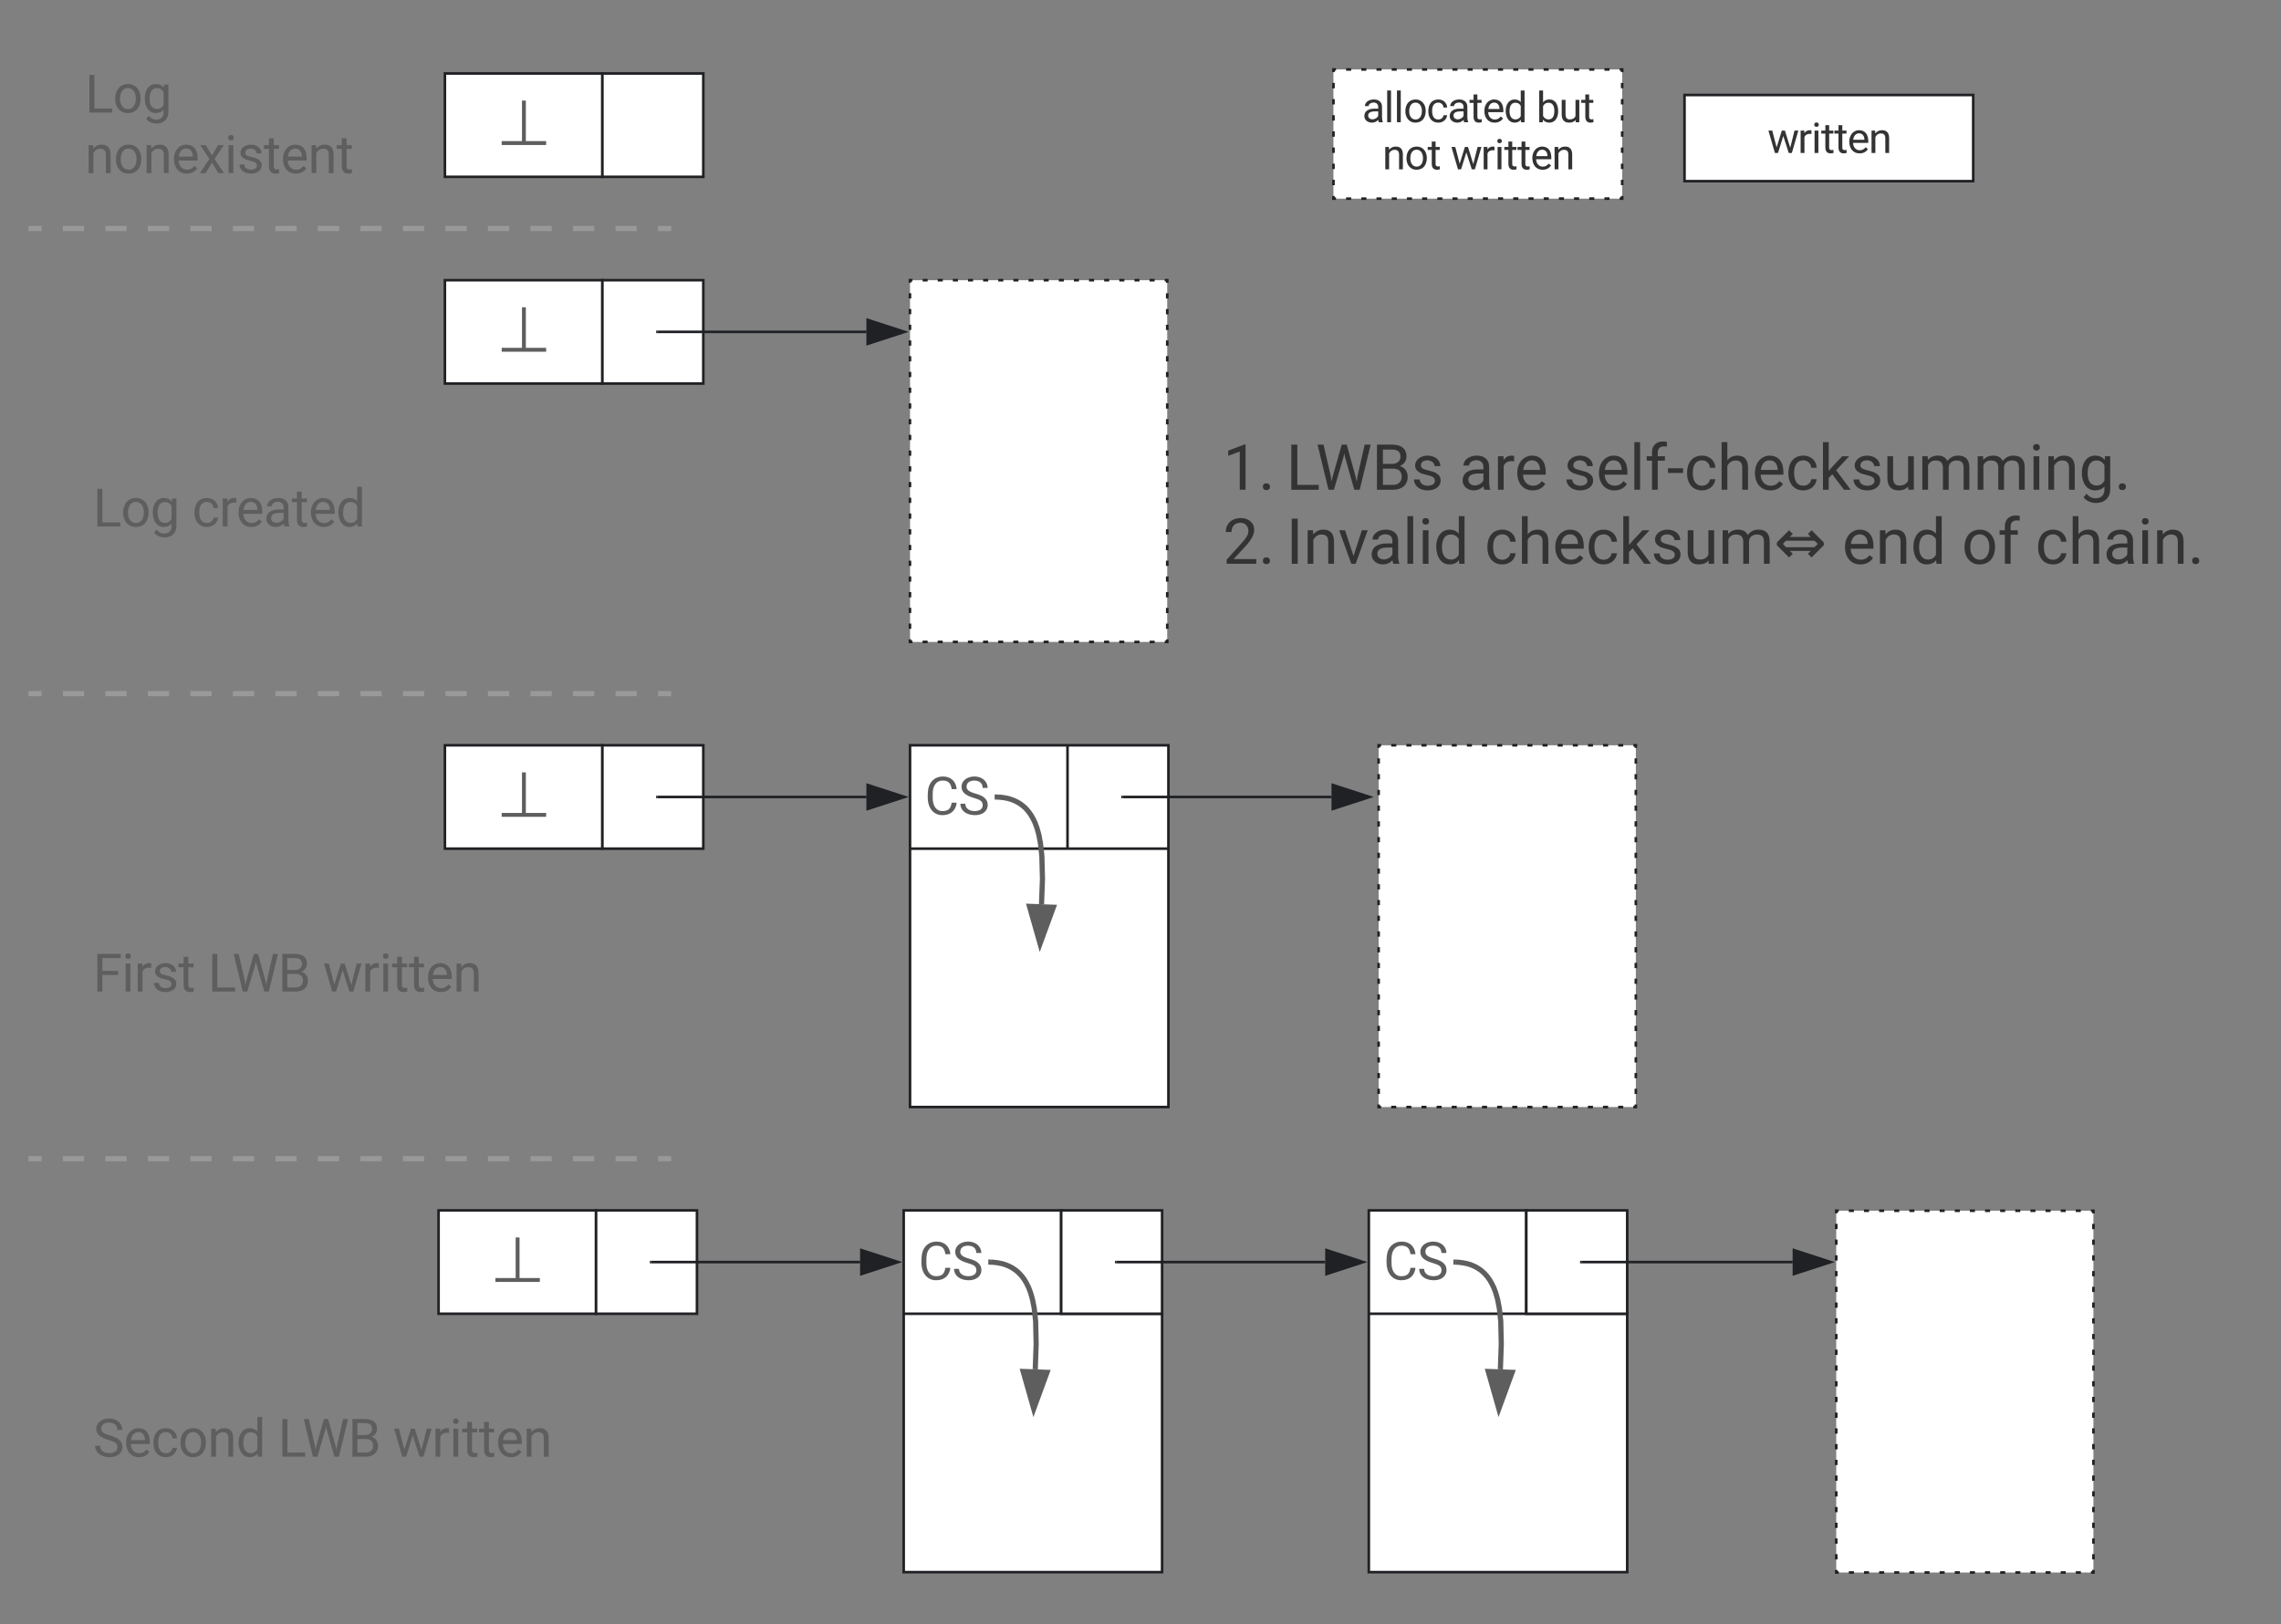 <svg xmlns="http://www.w3.org/2000/svg" xmlns:xlink="http://www.w3.org/1999/xlink" xmlns:lucid="lucid" width="882.74" height="628.58"><rect width="100%" height="100%" fill="#808080" stroke="none"/><g transform="translate(-189.004 -10891.562)" lucid:page-tab-id="YVeF-zE.-2Bu"><path d="M541.18 11000h99.53v140H541.2z" fill="#fff"/><path d="M546.06 11000H548m3.9 0h1.96m3.9 0h1.96m3.9 0h1.95m3.9 0h1.96m3.9 0h1.95m3.9 0h1.96m3.9 0H589m3.9 0h1.95m3.9 0h1.95m3.9 0h1.95m3.9 0h1.96m3.9 0h1.96m3.9 0h1.96m3.9 0h1.95m3.9 0h1.96m3.9 0h.98v1m0 4.07v2.03m0 4.06v2.03m0 4.05v2.03m0 4.05v2.03m0 4.06v2.03m0 4.06v2.04m0 4.05v2.02m0 4.06v2.03m0 4.07v2.03m0 4.06v2.02m0 4.06v2.03m0 4.06v2.03m0 4.06v2.02m0 4.06v2.03m0 4.06v2.02m0 4.06v2.03m0 4.06v2.03m0 4.05v2.03m0 4.06v2.03m0 4.05v2.03m0 4.06v2.04m0 4.06v2.03m0 4.06v1h-.97m-3.9 0h-1.95m-3.9 0H628m-3.9 0h-1.95m-3.9 0h-1.96m-3.9 0h-1.94m-3.9 0h-1.96m-3.9 0h-1.95m-3.9 0h-1.96m-3.9 0h-1.96m-3.9 0h-1.96m-3.9 0h-1.95m-3.9 0h-1.96m-3.9 0h-1.95m-3.9 0h-1.96m-3.9 0h-1.95m-3.9 0h-1.94m-3.9 0h-.98v-1m0-4.07v-2.03m0-4.06v-2.03m0-4.05v-2.03m0-4.05v-2.03m0-4.06v-2.03m0-4.06v-2.04m0-4.05v-2.02m0-4.06v-2.03m0-4.07v-2.03m0-4.06v-2.02m0-4.06v-2.03m0-4.06v-2.03m0-4.06v-2.02m0-4.06v-2.03m0-4.06v-2.02m0-4.06v-2.03m0-4.06v-2.03m0-4.05v-2.03m0-4.06v-2.03m0-4.05v-2.03m0-4.06v-2.04m0-4.06v-2.03m0-4.06v-1h.97" stroke="#202124" fill="none"/><path d="M361.18 11000h60.95v40h-60.95z" stroke="#202124" fill="#fff"/><use xlink:href="#a" transform="matrix(1,0,0,1,366.176,11005) translate(14.871 22.678)"/><path d="M422.13 11000h39.05v40h-39.05z" stroke="#202124" fill="#fff"/><path d="M422.13 11000h20.8v40h-20.8z" stroke="#000" stroke-opacity="0" fill-opacity="0"/><path d="M361.18 10920h60.95v40h-60.95z" stroke="#202124" fill="#fff"/><use xlink:href="#a" transform="matrix(1,0,0,1,366.176,10925) translate(14.871 22.678)"/><path d="M422.13 10920h39.05v40h-39.05z" stroke="#202124" fill="#fff"/><path d="M422.13 10920h20.8v40h-20.8z" stroke="#000" stroke-opacity="0" fill-opacity="0"/><path d="M541.18 11220h100v100h-100zM541.18 11180h60.95v40h-60.95zM602.13 11180h39.05v40h-39.05z" stroke="#202124" fill="#fff"/><path d="M576.74 11260H605v40h-28.26zM544.28 11180h29.65v40h-29.65z" stroke="#000" stroke-opacity="0" fill-opacity="0"/><use xlink:href="#b" transform="matrix(1,0,0,1,549.279,11185) translate(-2.441 21.836)"/><path d="M574.93 11200.04l1.03.04 1.72.22 1.5.3 1.3.4 1.18.46 1.07.53 1 .6.9.66.9.75.84.86.8.98.8 1.13.78 1.34.77 1.6.75 2 .72 2.54.66 3.43.55 5 .23 8.88-.37 9.76" stroke="#5e5e5e" stroke-width="2" fill="none"/><path d="M575 11199.04l-.1 2-.97-.04v-2z" fill="#5e5e5e"/><path d="M591.5 11256.77l-4.1-14.43 9.26.34z" stroke="#5e5e5e" stroke-width="2" fill="#5e5e5e"/><path d="M602.13 11180h20.8v40h-20.8z" stroke="#000" stroke-opacity="0" fill-opacity="0"/><path d="M361.18 11180h60.95v40h-60.95z" stroke="#202124" fill="#fff"/><use xlink:href="#a" transform="matrix(1,0,0,1,366.176,11185) translate(14.871 22.678)"/><path d="M422.13 11180h39.05v40h-39.05z" stroke="#202124" fill="#fff"/><path d="M422.13 11180h20.8v40h-20.8z" stroke="#000" stroke-opacity="0" fill-opacity="0"/><path d="M443.44 11200h80.85" stroke="#202124" fill="none"/><path d="M443.45 11200.5h-.52v-1h.52z" fill="#202124"/><path d="M539.06 11200l-14.27 4.64v-9.28z" stroke="#202124" fill="#202124"/><path d="M443.44 11020h80.85" stroke="#202124" fill="none"/><path d="M443.45 11020.5h-.52v-1h.52z" fill="#202124"/><path d="M539.06 11020l-14.27 4.64v-9.28z" stroke="#202124" fill="#202124"/><path d="M722.54 11180h99.53v140h-99.53z" fill="#fff"/><path d="M727.4 11180h1.97m3.9 0h1.95m3.9 0h1.96m3.9 0h1.95m3.9 0h1.95m3.9 0h1.96m3.9 0h1.95m3.9 0h1.95m3.9 0h1.95m3.9 0h1.96m3.9 0h1.95m3.92 0h1.95m3.9 0h1.95m3.9 0h1.96m3.9 0h1.95m3.9 0h1.96m3.9 0h.97v1m0 4.07v2.03m0 4.06v2.03m0 4.05v2.03m0 4.05v2.03m0 4.06v2.03m0 4.06v2.04m0 4.05v2.02m0 4.06v2.03m0 4.07v2.03m0 4.06v2.02m0 4.06v2.03m0 4.06v2.03m0 4.06v2.02m0 4.06v2.03m0 4.06v2.02m0 4.06v2.03m0 4.06v2.03m0 4.05v2.03m0 4.06v2.03m0 4.05v2.03m0 4.06v2.04m0 4.06v2.03m0 4.06v1h-.98m-3.9 0h-1.96m-3.9 0h-1.96m-3.9 0h-1.95m-3.9 0h-1.96m-3.9 0h-1.95m-3.9 0h-1.96m-3.9 0h-1.95m-3.9 0h-1.95m-3.9 0h-1.95m-3.9 0h-1.96m-3.9 0h-1.95m-3.92 0h-1.95m-3.9 0h-1.95m-3.9 0h-1.96m-3.9 0h-1.95m-3.9 0h-1.96m-3.9 0h-.96v-1m0-4.07v-2.03m0-4.06v-2.03m0-4.05v-2.03m0-4.05v-2.03m0-4.06v-2.03m0-4.06v-2.04m0-4.05v-2.02m0-4.06v-2.03m0-4.07v-2.03m0-4.06v-2.02m0-4.06v-2.03m0-4.06v-2.03m0-4.06v-2.02m0-4.06v-2.03m0-4.06v-2.02m0-4.06v-2.03m0-4.06v-2.03m0-4.05v-2.03m0-4.06v-2.03m0-4.05v-2.03m0-4.06v-2.04m0-4.06v-2.03m0-4.06v-1h.97M623.44 11200h80.85" stroke="#202124" fill="none"/><path d="M623.45 11200.5h-.52v-1h.52z" fill="#202124"/><path d="M719.06 11200l-14.27 4.64v-9.28z" stroke="#202124" fill="#202124"/><path d="M538.73 11400h100v100h-100zM538.73 11360h60.95v40h-60.95z" stroke="#202124" fill="#fff"/><path d="M599.68 11360h39.05v40h-39.05z" stroke="#202124" fill="#fff"/><path d="M574.3 11440h28.25v40H574.3zM541.84 11360h29.64v40h-29.64z" stroke="#000" stroke-opacity="0" fill-opacity="0"/><use xlink:href="#b" transform="matrix(1,0,0,1,546.836,11365) translate(-2.441 21.836)"/><path d="M572.48 11380.04l1.04.04 1.72.22 1.5.3 1.3.4 1.17.46 1.08.53 1 .6.92.66.88.75.84.86.82.98.8 1.13.77 1.34.78 1.6.75 2 .72 2.54.67 3.43.55 5 .2 8.88-.35 9.76" stroke="#5e5e5e" stroke-width="2" fill="none"/><path d="M572.55 11379.04l-.08 2-1-.04v-2z" fill="#5e5e5e"/><path d="M589.05 11436.77l-4.1-14.43 9.26.34z" stroke="#5e5e5e" stroke-width="2" fill="#5e5e5e"/><path d="M599.68 11360h20.8v40h-20.8z" stroke="#000" stroke-opacity="0" fill-opacity="0"/><path d="M358.73 11360h60.95v40h-60.95z" stroke="#202124" fill="#fff"/><use xlink:href="#a" transform="matrix(1,0,0,1,363.733,11365) translate(14.871 22.678)"/><path d="M419.68 11360h39.05v40h-39.05z" stroke="#202124" fill="#fff"/><path d="M419.68 11360h20.8v40h-20.8z" stroke="#000" stroke-opacity="0" fill-opacity="0"/><path d="M441 11380h80.85" stroke="#202124" fill="none"/><path d="M441 11380.5h-.5v-1h.5z" fill="#202124"/><path d="M536.6 11380l-14.25 4.64v-9.28z" stroke="#202124" fill="#202124"/><path d="M718.73 11400h100v100h-100zM718.73 11360h60.95v40h-60.95z" stroke="#202124" fill="#fff"/><path d="M779.68 11360h39.05v40h-39.05z" stroke="#202124" fill="#fff"/><path d="M754.3 11440h28.25v40H754.3zM721.84 11360h29.64v40h-29.64z" stroke="#000" stroke-opacity="0" fill-opacity="0"/><use xlink:href="#b" transform="matrix(1,0,0,1,726.836,11365) translate(-2.441 21.836)"/><path d="M752.48 11380.04l1.04.04 1.72.22 1.5.3 1.3.4 1.17.46 1.08.53 1 .6.92.66.88.75.84.86.82.98.8 1.13.77 1.34.78 1.6.75 2 .72 2.54.67 3.43.55 5 .2 8.88-.35 9.76" stroke="#5e5e5e" stroke-width="2" fill="none"/><path d="M752.55 11379.04l-.08 2-1-.04v-2z" fill="#5e5e5e"/><path d="M769.05 11436.77l-4.1-14.43 9.26.34z" stroke="#5e5e5e" stroke-width="2" fill="#5e5e5e"/><path d="M899.62 11360.14h99.53v140h-99.53z" fill="#fff"/><path d="M904.5 11360.14h1.95m3.9 0h1.96m3.9 0h1.96m3.9 0h1.96m3.9 0h1.95m3.9 0h1.96m3.9 0h1.95m3.9 0h1.96m3.9 0h1.95m3.9 0h1.95m3.9 0H965m3.9 0h1.96m3.9 0h1.95m3.9 0h1.97m3.9 0h1.95m3.9 0h1.95m3.9 0h.98v1.02m0 4.06v2.03m0 4.05v2.03m0 4.06v2.02m0 4.06v2.03m0 4.06v2.03m0 4.05v2.03m0 4.06v2.03m0 4.06v2.02m0 4.06v2.04m0 4.06v2.03m0 4.06v2.02m0 4.05v2.03m0 4.06v2.03m0 4.05v2.03m0 4.05v2.03m0 4.06v2.03m0 4.06v2.04m0 4.05v2.02m0 4.06v2.03m0 4.07v2.03m0 4.06v2.02m0 4.06v2.03m0 4.06v1h-.97m-3.9 0h-1.96m-3.9 0h-1.95m-3.9 0h-1.96m-3.9 0h-1.94m-3.9 0h-1.96m-3.9 0h-1.95m-3.9 0h-1.96m-3.9 0h-1.96m-3.9 0h-1.96m-3.9 0h-1.95m-3.9 0h-1.95m-3.9 0h-1.96m-3.9 0h-1.95m-3.9 0h-1.96m-3.9 0h-1.94m-3.9 0h-1.96m-3.9 0h-.98v-1m0-4.06v-2.03m0-4.06v-2.02m0-4.06v-2.03m0-4.06v-2.02m0-4.06v-2.03m0-4.06v-2.03m0-4.05v-2.03m0-4.06v-2.03m0-4.05v-2.03m0-4.06v-2.04m0-4.06v-2.03m0-4.05v-2.03m0-4.07v-2.03m0-4.06v-2.03m0-4.05v-2.02m0-4.06v-2.03m0-4.06v-2.03m0-4.06v-2.04m0-4.05v-2.02m0-4.06v-2.03m0-4.07v-2.03m0-4.05v-2.03m0-4.06v-1.02h.98" stroke="#202124" fill="none"/><path d="M779.68 11360h20.8v40h-20.8z" stroke="#000" stroke-opacity="0" fill-opacity="0"/><path d="M801 11380h81.74" stroke="#202124" fill="none"/><path d="M801 11380.5h-.5v-1h.5z" fill="#202124"/><path d="M897.5 11380l-14.26 4.64v-9.28z" stroke="#202124" fill="#202124"/><path d="M621 11380h80.85" stroke="#202124" fill="none"/><path d="M621 11380.5h-.5v-1h.5z" fill="#202124"/><path d="M716.6 11380l-14.25 4.64v-9.28z" stroke="#202124" fill="#202124"/><path d="M201 10980h4.12m8.22 0h8.23m8.22 0H238m8.22 0h8.23m8.23 0h8.22m8.23 0h8.22m8.23 0h8.22m8.23 0h8.23m8.22 0h8.23m8.22 0h8.23m8.22 0h8.23m8.22 0h8.23m8.23 0h8.23m8.23 0h8.22m8.23 0h8.23m8.23 0h4.1M201.03 10980H200M447.75 10980h1.02" stroke="#999" stroke-width="2" fill="none"/><path d="M220 11060h125.3v56.88H220z" stroke="#000" stroke-opacity="0" stroke-width="2" fill="#fff" fill-opacity="0"/><use xlink:href="#c" transform="matrix(1,0,0,1,225,11065) translate(0 30.305)"/><use xlink:href="#d" transform="matrix(1,0,0,1,225,11065) translate(38.34 30.305)"/><path d="M201 11160h4.12m8.22 0h8.23m8.22 0H238m8.22 0h8.23m8.23 0h8.22m8.23 0h8.22m8.23 0h8.22m8.23 0h8.23m8.22 0h8.23m8.22 0h8.23m8.22 0h8.23m8.22 0h8.23m8.23 0h8.23m8.23 0h8.22m8.23 0h8.23m8.23 0h4.1M201.03 11160H200M447.75 11160h1.02" stroke="#999" stroke-width="2" fill="none"/><path d="M216.9 10911.56h125.3v56.88H216.9z" stroke="#000" stroke-opacity="0" stroke-width="2" fill="#fff" fill-opacity="0"/><use xlink:href="#e" transform="matrix(1,0,0,1,221.904,10916.562) translate(0 18.555)"/><use xlink:href="#f" transform="matrix(1,0,0,1,221.904,10916.562) translate(0 41.992)"/><path d="M220 11240h168.16v56.88H220z" stroke="#000" stroke-opacity="0" stroke-width="2" fill="#fff" fill-opacity="0"/><use xlink:href="#g" transform="matrix(1,0,0,1,225,11245) translate(0 30.305)"/><use xlink:href="#h" transform="matrix(1,0,0,1,225,11245) translate(44.473 30.305)"/><use xlink:href="#i" transform="matrix(1,0,0,1,225,11245) translate(88.984 30.305)"/><path d="M201 11340h4.12m8.22 0h8.23m8.22 0H238m8.22 0h8.23m8.23 0h8.22m8.23 0h8.22m8.23 0h8.22m8.23 0h8.23m8.22 0h8.23m8.22 0h8.23m8.22 0h8.23m8.22 0h8.23m8.23 0h8.23m8.23 0h8.22m8.23 0h8.23m8.23 0h4.1M201.03 11340H200M447.75 11340h1.02" stroke="#999" stroke-width="2" fill="none"/><path d="M220 11420h188.44v56.88H220z" stroke="#000" stroke-opacity="0" stroke-width="2" fill="#fff" fill-opacity="0"/><use xlink:href="#j" transform="matrix(1,0,0,1,225,11425) translate(0 30.305)"/><use xlink:href="#h" transform="matrix(1,0,0,1,225,11425) translate(71.602 30.305)"/><use xlink:href="#i" transform="matrix(1,0,0,1,225,11425) translate(116.113 30.305)"/><path d="M705.04 10918.44h111.74v50H705.04z" fill="#fff"/><path d="M709.94 10918.44h1.96m3.92 0h1.96m3.92 0h1.96m3.93 0h1.95m3.92 0h1.96m3.92 0h1.96m3.93 0h1.96m3.9 0h1.97m3.92 0h1.95m3.92 0h1.96m3.92 0h1.96m3.93 0h1.96m3.92 0h1.96m3.92 0h1.96m3.92 0h1.96m3.92 0h1.96m3.92 0H806m3.92 0h1.96m3.92 0h.98v1.04m0 4.17v2.08m0 4.17v2.08m0 4.17v2.08m0 4.17v2.08m0 4.17v2.08m0 4.17v2.08m0 4.17v2.08m0 4.17v1.04h-.98m-3.92 0h-1.96m-3.92 0h-1.96m-3.92 0h-1.96m-3.92 0h-1.96m-3.92 0h-1.96m-3.92 0h-1.96m-3.93 0h-1.97m-3.92 0h-1.95m-3.92 0h-1.96m-3.92 0H757m-3.93 0h-1.96m-3.9 0h-1.97m-3.92 0h-1.95m-3.92 0h-1.96m-3.92 0h-1.96m-3.94 0h-1.96m-3.92 0h-1.96m-3.92 0h-1.96m-3.92 0h-.98v-1.04m0-4.17v-2.08m0-4.17v-2.08m0-4.17v-2.08m0-4.17v-2.08m0-4.17v-2.08m0-4.17v-2.08m0-4.17v-2.08m0-4.17v-1.04h.98" stroke="#202124" fill="none"/><g><use xlink:href="#k" transform="matrix(1,0,0,1,711.041,10924.438) translate(5.092 14.431)"/><use xlink:href="#l" transform="matrix(1,0,0,1,711.041,10924.438) translate(72.524 14.431)"/><use xlink:href="#m" transform="matrix(1,0,0,1,711.041,10924.438) translate(12.949 32.661)"/><use xlink:href="#n" transform="matrix(1,0,0,1,711.041,10924.438) translate(39.336 32.661)"/></g><path d="M840.9 10928.33h111.73v33.34H840.9z" stroke="#202124" fill="#fff"/><g><use xlink:href="#o" transform="matrix(1,0,0,1,845.89,10933.333) translate(27.143 17.431)"/></g><path d="M657.28 11040h394.47v95.94H657.28z" stroke="#000" stroke-opacity="0" fill="#fff" fill-opacity="0"/><g><use xlink:href="#p" transform="matrix(1,0,0,1,662.277,11045) translate(0 36.115)"/><use xlink:href="#q" transform="matrix(1,0,0,1,662.277,11045) translate(24.444 36.115)"/><use xlink:href="#r" transform="matrix(1,0,0,1,662.277,11045) translate(91.452 36.115)"/><use xlink:href="#s" transform="matrix(1,0,0,1,662.277,11045) translate(131.795 36.115)"/><use xlink:href="#t" transform="matrix(1,0,0,1,662.277,11045) translate(0 64.761)"/><use xlink:href="#u" transform="matrix(1,0,0,1,662.277,11045) translate(24.444 64.761)"/><use xlink:href="#v" transform="matrix(1,0,0,1,662.277,11045) translate(101.239 64.761)"/><use xlink:href="#w" transform="matrix(1,0,0,1,662.277,11045) translate(239.622 64.761)"/><use xlink:href="#x" transform="matrix(1,0,0,1,662.277,11045) translate(285.897 64.761)"/><use xlink:href="#y" transform="matrix(1,0,0,1,662.277,11045) translate(314.376 64.761)"/></g><defs><path fill="#5e5e5e" d="M176 0v-125h654v-1308h125v1308h654V0H175" id="z"/><use transform="matrix(0.012,0,0,0.012,0,0)" xlink:href="#z" id="a"/><path fill="#5e5e5e" d="M688-137c238 0 323-102 359-325h193c-32 297-228 482-552 482-361 0-569-299-569-680 0-197 8-360 73-497 88-186 257-317 513-319 316-2 509 195 535 488h-193c-31-212-118-330-342-330-272 0-397 224-393 523v141c-3 282 115 517 376 517" id="A"/><path fill="#5e5e5e" d="M631-137c179 0 314-70 314-231 0-71-25-127-75-166s-141-77-272-115c-165-47-285-106-360-175s-112-154-112-255c0-245 231-397 495-397 206 0 369 89 449 218 43 68 65 142 65 223H942c0-184-129-283-321-283-172 0-299 76-301 236 0 59 26 109 76 150s135 78 256 113c205 59 345 116 436 256 35 53 50 119 50 193-2 256-231 398-507 390C333 12 90-129 80-422h193c0 187 160 285 358 285" id="B"/><g id="b"><use transform="matrix(0.01,0,0,0.01,0,0)" xlink:href="#A"/><use transform="matrix(0.01,0,0,0.01,13.018,0)" xlink:href="#B"/></g><path fill="#5e5e5e" d="M362-157h690V0H169v-1456h193v1299" id="C"/><path fill="#5e5e5e" d="M584 20C278 26 81-227 91-551c10-320 175-545 491-551 308-5 503 247 494 573-9 322-175 543-492 549zm-2-970c-208 0-305 185-305 421 0 216 106 398 307 398 211 0 307-186 307-420 0-214-109-399-309-399" id="D"/><path fill="#5e5e5e" d="M521 20C240 20 96-239 96-550c0-303 147-552 427-552 132 0 235 47 309 140l9-120h169V-26c4 277-183 454-459 452-165-1-334-81-400-187l96-111c79 98 176 147 291 147 180 1 288-109 286-290v-93C750-23 649 20 521 20zm48-965c-209 0-287 178-287 416 0 217 86 392 285 392 117 0 202-53 257-159v-494c-57-103-142-155-255-155" id="E"/><g id="c"><use transform="matrix(0.01,0,0,0.01,0,0)" xlink:href="#C"/><use transform="matrix(0.01,0,0,0.01,10.762,0)" xlink:href="#D"/><use transform="matrix(0.01,0,0,0.01,22.168,0)" xlink:href="#E"/></g><path fill="#5e5e5e" d="M277-555c0 244 77 420 297 424 127 2 249-93 255-210h175C980-127 805 20 574 20 258 20 81-222 92-562c11-319 164-533 481-540 237-5 426 165 431 392H829c-7-133-115-242-256-240-209 4-296 166-296 395" id="F"/><path fill="#5e5e5e" d="M663-916c-163-27-288 18-338 148V0H140v-1082h180l3 125c61-97 147-145 258-145 36 0 63 5 82 14v172" id="G"/><path fill="#5e5e5e" d="M599-131c141 0 220-65 285-146l113 88C906-50 770 20 589 20 281 21 93-214 93-545c0-223 93-397 233-485 74-48 154-72 240-72 300 2 449 218 445 537v77H278c0 197 129 357 321 357zm227-509c-3-180-88-310-260-310-170 0-264 140-282 310h542" id="H"/><path fill="#5e5e5e" d="M561-1102c238-4 403 126 403 351v498c0 99 13 178 38 237V0H808c-11-21-19-59-26-114C696-25 593 20 474 20c-199 0-368-130-365-320 4-251 214-359 490-356h180v-85c-1-135-86-212-229-212-115 0-232 67-233 171H131c20-205 206-316 430-320zM294-326c0 117 90 185 207 185 122 0 239-75 278-162v-222H634c-227 0-340 66-340 199" id="I"/><path fill="#5e5e5e" d="M456 20C285 20 205-92 206-268v-671H9v-143h197v-262h185v262h202v143H391v671c-9 125 92 149 207 118V0c-49 13-96 20-142 20" id="J"/><path fill="#5e5e5e" d="M520 20C244 20 95-247 95-550c0-298 151-550 427-552 127 0 227 43 301 130v-564h185V0H838l-9-116C755-25 652 20 520 20zm48-965c-210 0-288 177-288 416 0 218 87 392 286 392 117 0 203-53 257-158v-497c-55-102-140-153-255-153" id="K"/><g id="d"><use transform="matrix(0.01,0,0,0.01,0,0)" xlink:href="#F"/><use transform="matrix(0.01,0,0,0.01,10.469,0)" xlink:href="#G"/><use transform="matrix(0.01,0,0,0.01,17.051,0)" xlink:href="#H"/><use transform="matrix(0.01,0,0,0.01,27.646,0)" xlink:href="#I"/><use transform="matrix(0.01,0,0,0.01,38.525,0)" xlink:href="#J"/><use transform="matrix(0.01,0,0,0.01,45.059,0)" xlink:href="#H"/><use transform="matrix(0.01,0,0,0.01,55.654,0)" xlink:href="#K"/></g><g id="e"><use transform="matrix(0.01,0,0,0.01,0,0)" xlink:href="#C"/><use transform="matrix(0.01,0,0,0.01,10.762,0)" xlink:href="#D"/><use transform="matrix(0.01,0,0,0.01,22.168,0)" xlink:href="#E"/></g><path fill="#5e5e5e" d="M589-945c-131 0-219 81-264 174V0H140v-1082h175l6 136c83-104 191-156 324-156 229 0 346 129 346 387V0H806v-716c-2-153-65-229-217-229" id="L"/><path fill="#5e5e5e" d="M503-687l240-395h216L605-547 970 0H756L506-405 256 0H41l365-547-354-535h214" id="M"/><path fill="#5e5e5e" d="M341 0H156v-1082h185V0zm-91-1264c-68 0-108-42-109-105 0-62 41-107 109-107s110 44 110 107-42 105-110 105" id="N"/><path fill="#5e5e5e" d="M538-131c121 0 232-49 232-156 0-50-20-88-56-117-73-60-334-92-420-143-92-55-162-110-162-238 0-190 192-317 400-317 223 0 414 129 413 338H759c0-108-110-186-227-186-119 0-215 53-215 159 0 45 18 78 53 101 76 52 331 90 416 139 98 57 169 115 169 251C955-92 760 20 538 20c-176 0-314-68-386-174-38-55-57-115-57-179h185c6 129 116 202 258 202" id="O"/><g id="f"><use transform="matrix(0.01,0,0,0.01,0,0)" xlink:href="#L"/><use transform="matrix(0.01,0,0,0.01,11.035,0)" xlink:href="#D"/><use transform="matrix(0.01,0,0,0.01,22.441,0)" xlink:href="#L"/><use transform="matrix(0.01,0,0,0.01,33.477,0)" xlink:href="#H"/><use transform="matrix(0.01,0,0,0.01,44.072,0)" xlink:href="#M"/><use transform="matrix(0.01,0,0,0.01,53.984,0)" xlink:href="#N"/><use transform="matrix(0.01,0,0,0.01,58.838,0)" xlink:href="#O"/><use transform="matrix(0.01,0,0,0.01,69.15,0)" xlink:href="#J"/><use transform="matrix(0.01,0,0,0.01,75.684,0)" xlink:href="#H"/><use transform="matrix(0.01,0,0,0.01,86.279,0)" xlink:href="#L"/><use transform="matrix(0.01,0,0,0.01,97.314,0)" xlink:href="#J"/></g><path fill="#5e5e5e" d="M972-643H361V0H169v-1456h902v158H361v498h611v157" id="P"/><g id="g"><use transform="matrix(0.01,0,0,0.01,0,0)" xlink:href="#P"/><use transform="matrix(0.01,0,0,0.01,11.055,0)" xlink:href="#N"/><use transform="matrix(0.01,0,0,0.01,15.908,0)" xlink:href="#G"/><use transform="matrix(0.01,0,0,0.01,22.676,0)" xlink:href="#O"/><use transform="matrix(0.01,0,0,0.01,32.988,0)" xlink:href="#J"/></g><path fill="#5e5e5e" d="M483-459l28 192 41-173 288-1016h162l281 1016 40 176 31-196 226-996h193L1420 0h-175L945-1061l-23-111-23 111L588 0H413L61-1456h192" id="Q"/><path fill="#5e5e5e" d="M1160-420C1159-145 963 0 674 0H169v-1456h476c294-1 476 112 476 388 0 153-99 253-216 302 146 38 255 167 255 346zM678-157c171 2 289-95 289-261 0-175-95-263-286-263H361v524h317zm250-912c-2-172-104-229-283-229H361v463h290c157 3 278-84 277-234" id="R"/><g id="h"><use transform="matrix(0.01,0,0,0.01,0,0)" xlink:href="#C"/><use transform="matrix(0.01,0,0,0.01,9.365,0)" xlink:href="#Q"/><use transform="matrix(0.01,0,0,0.01,27.109,0)" xlink:href="#R"/></g><path fill="#5e5e5e" d="M1098-255l208-827h185L1176 0h-150L763-820 507 0H357L43-1082h184l213 810 252-810h149" id="S"/><g id="i"><use transform="matrix(0.01,0,0,0.01,0,0)" xlink:href="#S"/><use transform="matrix(0.01,0,0,0.01,15.029,0)" xlink:href="#G"/><use transform="matrix(0.01,0,0,0.01,21.797,0)" xlink:href="#N"/><use transform="matrix(0.01,0,0,0.01,26.65,0)" xlink:href="#J"/><use transform="matrix(0.01,0,0,0.01,33.184,0)" xlink:href="#J"/><use transform="matrix(0.01,0,0,0.01,39.717,0)" xlink:href="#H"/><use transform="matrix(0.01,0,0,0.01,50.312,0)" xlink:href="#L"/></g><g id="j"><use transform="matrix(0.01,0,0,0.01,0,0)" xlink:href="#B"/><use transform="matrix(0.01,0,0,0.01,11.865,0)" xlink:href="#H"/><use transform="matrix(0.01,0,0,0.01,22.461,0)" xlink:href="#F"/><use transform="matrix(0.01,0,0,0.01,32.93,0)" xlink:href="#D"/><use transform="matrix(0.01,0,0,0.01,44.336,0)" xlink:href="#L"/><use transform="matrix(0.01,0,0,0.01,55.371,0)" xlink:href="#K"/></g><path fill="#333" d="M561-1102c238-4 403 126 403 351v498c0 99 13 178 38 237V0H808c-11-21-19-59-26-114C696-25 593 20 474 20c-199 0-368-130-365-320 4-251 214-359 490-356h180v-85c-1-135-86-212-229-212-115 0-232 67-233 171H131c20-205 206-316 430-320zM294-326c0 117 90 185 207 185 122 0 239-75 278-162v-222H634c-227 0-340 66-340 199" id="T"/><path fill="#333" d="M341 0H156v-1536h185V0" id="U"/><path fill="#333" d="M584 20C278 26 81-227 91-551c10-320 175-545 491-551 308-5 503 247 494 573-9 322-175 543-492 549zm-2-970c-208 0-305 185-305 421 0 216 106 398 307 398 211 0 307-186 307-420 0-214-109-399-309-399" id="V"/><path fill="#333" d="M277-555c0 244 77 420 297 424 127 2 249-93 255-210h175C980-127 805 20 574 20 258 20 81-222 92-562c11-319 164-533 481-540 237-5 426 165 431 392H829c-7-133-115-242-256-240-209 4-296 166-296 395" id="W"/><path fill="#333" d="M456 20C285 20 205-92 206-268v-671H9v-143h197v-262h185v262h202v143H391v671c-9 125 92 149 207 118V0c-49 13-96 20-142 20" id="X"/><path fill="#333" d="M599-131c141 0 220-65 285-146l113 88C906-50 770 20 589 20 281 21 93-214 93-545c0-223 93-397 233-485 74-48 154-72 240-72 300 2 449 218 445 537v77H278c0 197 129 357 321 357zm227-509c-3-180-88-310-260-310-170 0-264 140-282 310h542" id="Y"/><path fill="#333" d="M520 20C244 20 95-247 95-550c0-298 151-550 427-552 127 0 227 43 301 130v-564h185V0H838l-9-116C755-25 652 20 520 20zm48-965c-210 0-288 177-288 416 0 218 87 392 286 392 117 0 203-53 257-158v-497c-55-102-140-153-255-153" id="Z"/><g id="k"><use transform="matrix(0.008,0,0,0.008,0,0)" xlink:href="#T"/><use transform="matrix(0.008,0,0,0.008,8.461,0)" xlink:href="#U"/><use transform="matrix(0.008,0,0,0.008,12.236,0)" xlink:href="#U"/><use transform="matrix(0.008,0,0,0.008,16.011,0)" xlink:href="#V"/><use transform="matrix(0.008,0,0,0.008,24.883,0)" xlink:href="#W"/><use transform="matrix(0.008,0,0,0.008,33.025,0)" xlink:href="#T"/><use transform="matrix(0.008,0,0,0.008,41.487,0)" xlink:href="#X"/><use transform="matrix(0.008,0,0,0.008,46.568,0)" xlink:href="#Y"/><use transform="matrix(0.008,0,0,0.008,54.809,0)" xlink:href="#Z"/></g><path fill="#333" d="M634-1102c292 0 422 254 422 573 0 298-143 547-420 549-137 0-242-48-317-145L310 0H140v-1536h185v573c75-93 178-139 309-139zm-44 965c207 0 281-175 281-413 0-224-79-395-283-395-122 0-210 57-263 170v468c57 113 145 170 265 170" id="aa"/><path fill="#333" d="M491 20c-241-1-355-148-355-398v-704h185v699c0 164 67 246 200 246 141 0 235-53 282-158v-787h185V0H812l-4-107C736-22 630 20 491 20" id="ab"/><g id="l"><use transform="matrix(0.008,0,0,0.008,0,0)" xlink:href="#aa"/><use transform="matrix(0.008,0,0,0.008,8.727,0)" xlink:href="#ab"/><use transform="matrix(0.008,0,0,0.008,17.303,0)" xlink:href="#X"/></g><path fill="#333" d="M589-945c-131 0-219 81-264 174V0H140v-1082h175l6 136c83-104 191-156 324-156 229 0 346 129 346 387V0H806v-716c-2-153-65-229-217-229" id="ac"/><g id="m"><use transform="matrix(0.008,0,0,0.008,0,0)" xlink:href="#ac"/><use transform="matrix(0.008,0,0,0.008,8.583,0)" xlink:href="#V"/><use transform="matrix(0.008,0,0,0.008,17.454,0)" xlink:href="#X"/></g><path fill="#333" d="M1098-255l208-827h185L1176 0h-150L763-820 507 0H357L43-1082h184l213 810 252-810h149" id="ad"/><path fill="#333" d="M663-916c-163-27-288 18-338 148V0H140v-1082h180l3 125c61-97 147-145 258-145 36 0 63 5 82 14v172" id="ae"/><path fill="#333" d="M341 0H156v-1082h185V0zm-91-1264c-68 0-108-42-109-105 0-62 41-107 109-107s110 44 110 107-42 105-110 105" id="af"/><g id="n"><use transform="matrix(0.008,0,0,0.008,0,0)" xlink:href="#ad"/><use transform="matrix(0.008,0,0,0.008,11.689,0)" xlink:href="#ae"/><use transform="matrix(0.008,0,0,0.008,16.953,0)" xlink:href="#af"/><use transform="matrix(0.008,0,0,0.008,20.728,0)" xlink:href="#X"/><use transform="matrix(0.008,0,0,0.008,25.809,0)" xlink:href="#X"/><use transform="matrix(0.008,0,0,0.008,30.891,0)" xlink:href="#Y"/><use transform="matrix(0.008,0,0,0.008,39.132,0)" xlink:href="#ac"/></g><g id="o"><use transform="matrix(0.008,0,0,0.008,0,0)" xlink:href="#ad"/><use transform="matrix(0.008,0,0,0.008,11.689,0)" xlink:href="#ae"/><use transform="matrix(0.008,0,0,0.008,16.953,0)" xlink:href="#af"/><use transform="matrix(0.008,0,0,0.008,20.728,0)" xlink:href="#X"/><use transform="matrix(0.008,0,0,0.008,25.809,0)" xlink:href="#X"/><use transform="matrix(0.008,0,0,0.008,30.891,0)" xlink:href="#Y"/><use transform="matrix(0.008,0,0,0.008,39.132,0)" xlink:href="#ac"/></g><path fill="#333" d="M729 0H543v-1233l-373 137v-168l530-199h29V0" id="ag"/><path fill="#333" d="M258 11c-71 0-114-43-114-108 0-67 42-112 114-112s116 45 116 112c-1 65-45 108-116 108" id="ah"/><g id="p"><use transform="matrix(0.012,0,0,0.012,0,0)" xlink:href="#ag"/><use transform="matrix(0.012,0,0,0.012,13.726,0)" xlink:href="#ah"/></g><path fill="#333" d="M362-157h690V0H169v-1456h193v1299" id="ai"/><path fill="#333" d="M483-459l28 192 41-173 288-1016h162l281 1016 40 176 31-196 226-996h193L1420 0h-175L945-1061l-23-111-23 111L588 0H413L61-1456h192" id="aj"/><path fill="#333" d="M1160-420C1159-145 963 0 674 0H169v-1456h476c294-1 476 112 476 388 0 153-99 253-216 302 146 38 255 167 255 346zM678-157c171 2 289-95 289-261 0-175-95-263-286-263H361v524h317zm250-912c-2-172-104-229-283-229H361v463h290c157 3 278-84 277-234" id="ak"/><path fill="#333" d="M538-131c121 0 232-49 232-156 0-50-20-88-56-117-73-60-334-92-420-143-92-55-162-110-162-238 0-190 192-317 400-317 223 0 414 129 413 338H759c0-108-110-186-227-186-119 0-215 53-215 159 0 45 18 78 53 101 76 52 331 90 416 139 98 57 169 115 169 251C955-92 760 20 538 20c-176 0-314-68-386-174-38-55-57-115-57-179h185c6 129 116 202 258 202" id="al"/><g id="q"><use transform="matrix(0.012,0,0,0.012,0,0)" xlink:href="#ai"/><use transform="matrix(0.012,0,0,0.012,11.446,0)" xlink:href="#aj"/><use transform="matrix(0.012,0,0,0.012,33.134,0)" xlink:href="#ak"/><use transform="matrix(0.012,0,0,0.012,48.352,0)" xlink:href="#al"/></g><g id="r"><use transform="matrix(0.012,0,0,0.012,0,0)" xlink:href="#T"/><use transform="matrix(0.012,0,0,0.012,13.296,0)" xlink:href="#ae"/><use transform="matrix(0.012,0,0,0.012,21.341,0)" xlink:href="#Y"/></g><path fill="#333" d="M704-1390c-164-38-297 28-288 194v114h231v143H416V0H231v-939H60v-143h171v-111c-12-274 208-416 483-347" id="am"/><path fill="#333" d="M525-543H37v-151h488v151" id="an"/><path fill="#333" d="M589-945c-131 0-219 81-264 174V0H140v-1536h185v585c82-101 189-151 320-151 229 0 346 129 346 387V0H806v-716c-2-153-65-229-217-229" id="ao"/><path fill="#333" d="M442-501L326-380V0H141v-1536h185v929c135-169 291-317 436-475h225L566-630 1036 0H819" id="ap"/><path fill="#333" d="M1240-945c-141 0-250 95-250 227V0H804v-709c0-157-77-236-231-236-121 0-204 52-249 155V0H139v-1082h175l5 120c79-93 186-140 321-140 151 0 254 58 309 174 69-98 181-174 345-174 237 0 362 126 362 377V0h-185v-714c-2-159-67-231-231-231" id="aq"/><path fill="#333" d="M521 20C240 20 96-239 96-550c0-303 147-552 427-552 132 0 235 47 309 140l9-120h169V-26c4 277-183 454-459 452-165-1-334-81-400-187l96-111c79 98 176 147 291 147 180 1 288-109 286-290v-93C750-23 649 20 521 20zm48-965c-209 0-287 178-287 416 0 217 86 392 285 392 117 0 202-53 257-159v-494c-57-103-142-155-255-155" id="ar"/><g id="s"><use transform="matrix(0.012,0,0,0.012,0,0)" xlink:href="#al"/><use transform="matrix(0.012,0,0,0.012,12.604,0)" xlink:href="#Y"/><use transform="matrix(0.012,0,0,0.012,25.554,0)" xlink:href="#U"/><use transform="matrix(0.012,0,0,0.012,31.487,0)" xlink:href="#am"/><use transform="matrix(0.012,0,0,0.012,39.973,0)" xlink:href="#an"/><use transform="matrix(0.012,0,0,0.012,46.717,0)" xlink:href="#W"/><use transform="matrix(0.012,0,0,0.012,59.512,0)" xlink:href="#ao"/><use transform="matrix(0.012,0,0,0.012,72.975,0)" xlink:href="#Y"/><use transform="matrix(0.012,0,0,0.012,85.926,0)" xlink:href="#W"/><use transform="matrix(0.012,0,0,0.012,98.721,0)" xlink:href="#ap"/><use transform="matrix(0.012,0,0,0.012,111.11,0)" xlink:href="#al"/><use transform="matrix(0.012,0,0,0.012,123.714,0)" xlink:href="#ab"/><use transform="matrix(0.012,0,0,0.012,137.19,0)" xlink:href="#aq"/><use transform="matrix(0.012,0,0,0.012,158.614,0)" xlink:href="#aq"/><use transform="matrix(0.012,0,0,0.012,180.039,0)" xlink:href="#af"/><use transform="matrix(0.012,0,0,0.012,185.971,0)" xlink:href="#ac"/><use transform="matrix(0.012,0,0,0.012,199.459,0)" xlink:href="#ar"/><use transform="matrix(0.012,0,0,0.012,213.173,0)" xlink:href="#ah"/></g><path fill="#333" d="M569-1476c255 0 440 146 439 390 0 143-91 314-274 512L344-151h731V0H121v-133l504-560c75-85 125-155 155-207 105-184 6-424-211-424-183 0-293 113-291 297H93c-3-270 199-449 476-449" id="as"/><g id="t"><use transform="matrix(0.012,0,0,0.012,0,0)" xlink:href="#as"/><use transform="matrix(0.012,0,0,0.012,13.726,0)" xlink:href="#ah"/></g><path fill="#333" d="M375 0H183v-1456h192V0" id="at"/><path fill="#333" d="M497-251l268-831h189L566 0H425L33-1082h189" id="au"/><g id="u"><use transform="matrix(0.012,0,0,0.012,0,0)" xlink:href="#at"/><use transform="matrix(0.012,0,0,0.012,6.648,0)" xlink:href="#ac"/><use transform="matrix(0.012,0,0,0.012,20.136,0)" xlink:href="#au"/><use transform="matrix(0.012,0,0,0.012,31.797,0)" xlink:href="#T"/><use transform="matrix(0.012,0,0,0.012,45.093,0)" xlink:href="#U"/><use transform="matrix(0.012,0,0,0.012,51.025,0)" xlink:href="#af"/><use transform="matrix(0.012,0,0,0.012,56.957,0)" xlink:href="#Z"/></g><path fill="#333" d="M398-535h916l108-108-108-102H398L296-643zm797 120H518l97 91-119 119-393-393v-91l393-393 119 119-97 97h677l-91-97 119-119 393 393v91l-393 393-119-119" id="av"/><g id="v"><use transform="matrix(0.012,0,0,0.012,0,0)" xlink:href="#W"/><use transform="matrix(0.012,0,0,0.012,12.795,0)" xlink:href="#ao"/><use transform="matrix(0.012,0,0,0.012,26.259,0)" xlink:href="#Y"/><use transform="matrix(0.012,0,0,0.012,39.209,0)" xlink:href="#W"/><use transform="matrix(0.012,0,0,0.012,52.004,0)" xlink:href="#ap"/><use transform="matrix(0.012,0,0,0.012,64.393,0)" xlink:href="#al"/><use transform="matrix(0.012,0,0,0.012,76.998,0)" xlink:href="#ab"/><use transform="matrix(0.012,0,0,0.012,90.473,0)" xlink:href="#aq"/><use transform="matrix(0.012,0,0,0.012,111.898,0)" xlink:href="#av"/></g><g id="w"><use transform="matrix(0.012,0,0,0.012,0,0)" xlink:href="#Y"/><use transform="matrix(0.012,0,0,0.012,12.95,0)" xlink:href="#ac"/><use transform="matrix(0.012,0,0,0.012,26.438,0)" xlink:href="#Z"/></g><g id="x"><use transform="matrix(0.012,0,0,0.012,0,0)" xlink:href="#V"/><use transform="matrix(0.012,0,0,0.012,13.941,0)" xlink:href="#am"/></g><g id="y"><use transform="matrix(0.012,0,0,0.012,0,0)" xlink:href="#W"/><use transform="matrix(0.012,0,0,0.012,12.795,0)" xlink:href="#ao"/><use transform="matrix(0.012,0,0,0.012,26.259,0)" xlink:href="#T"/><use transform="matrix(0.012,0,0,0.012,39.555,0)" xlink:href="#af"/><use transform="matrix(0.012,0,0,0.012,45.487,0)" xlink:href="#ac"/><use transform="matrix(0.012,0,0,0.012,58.975,0)" xlink:href="#ah"/></g></defs></g></svg>